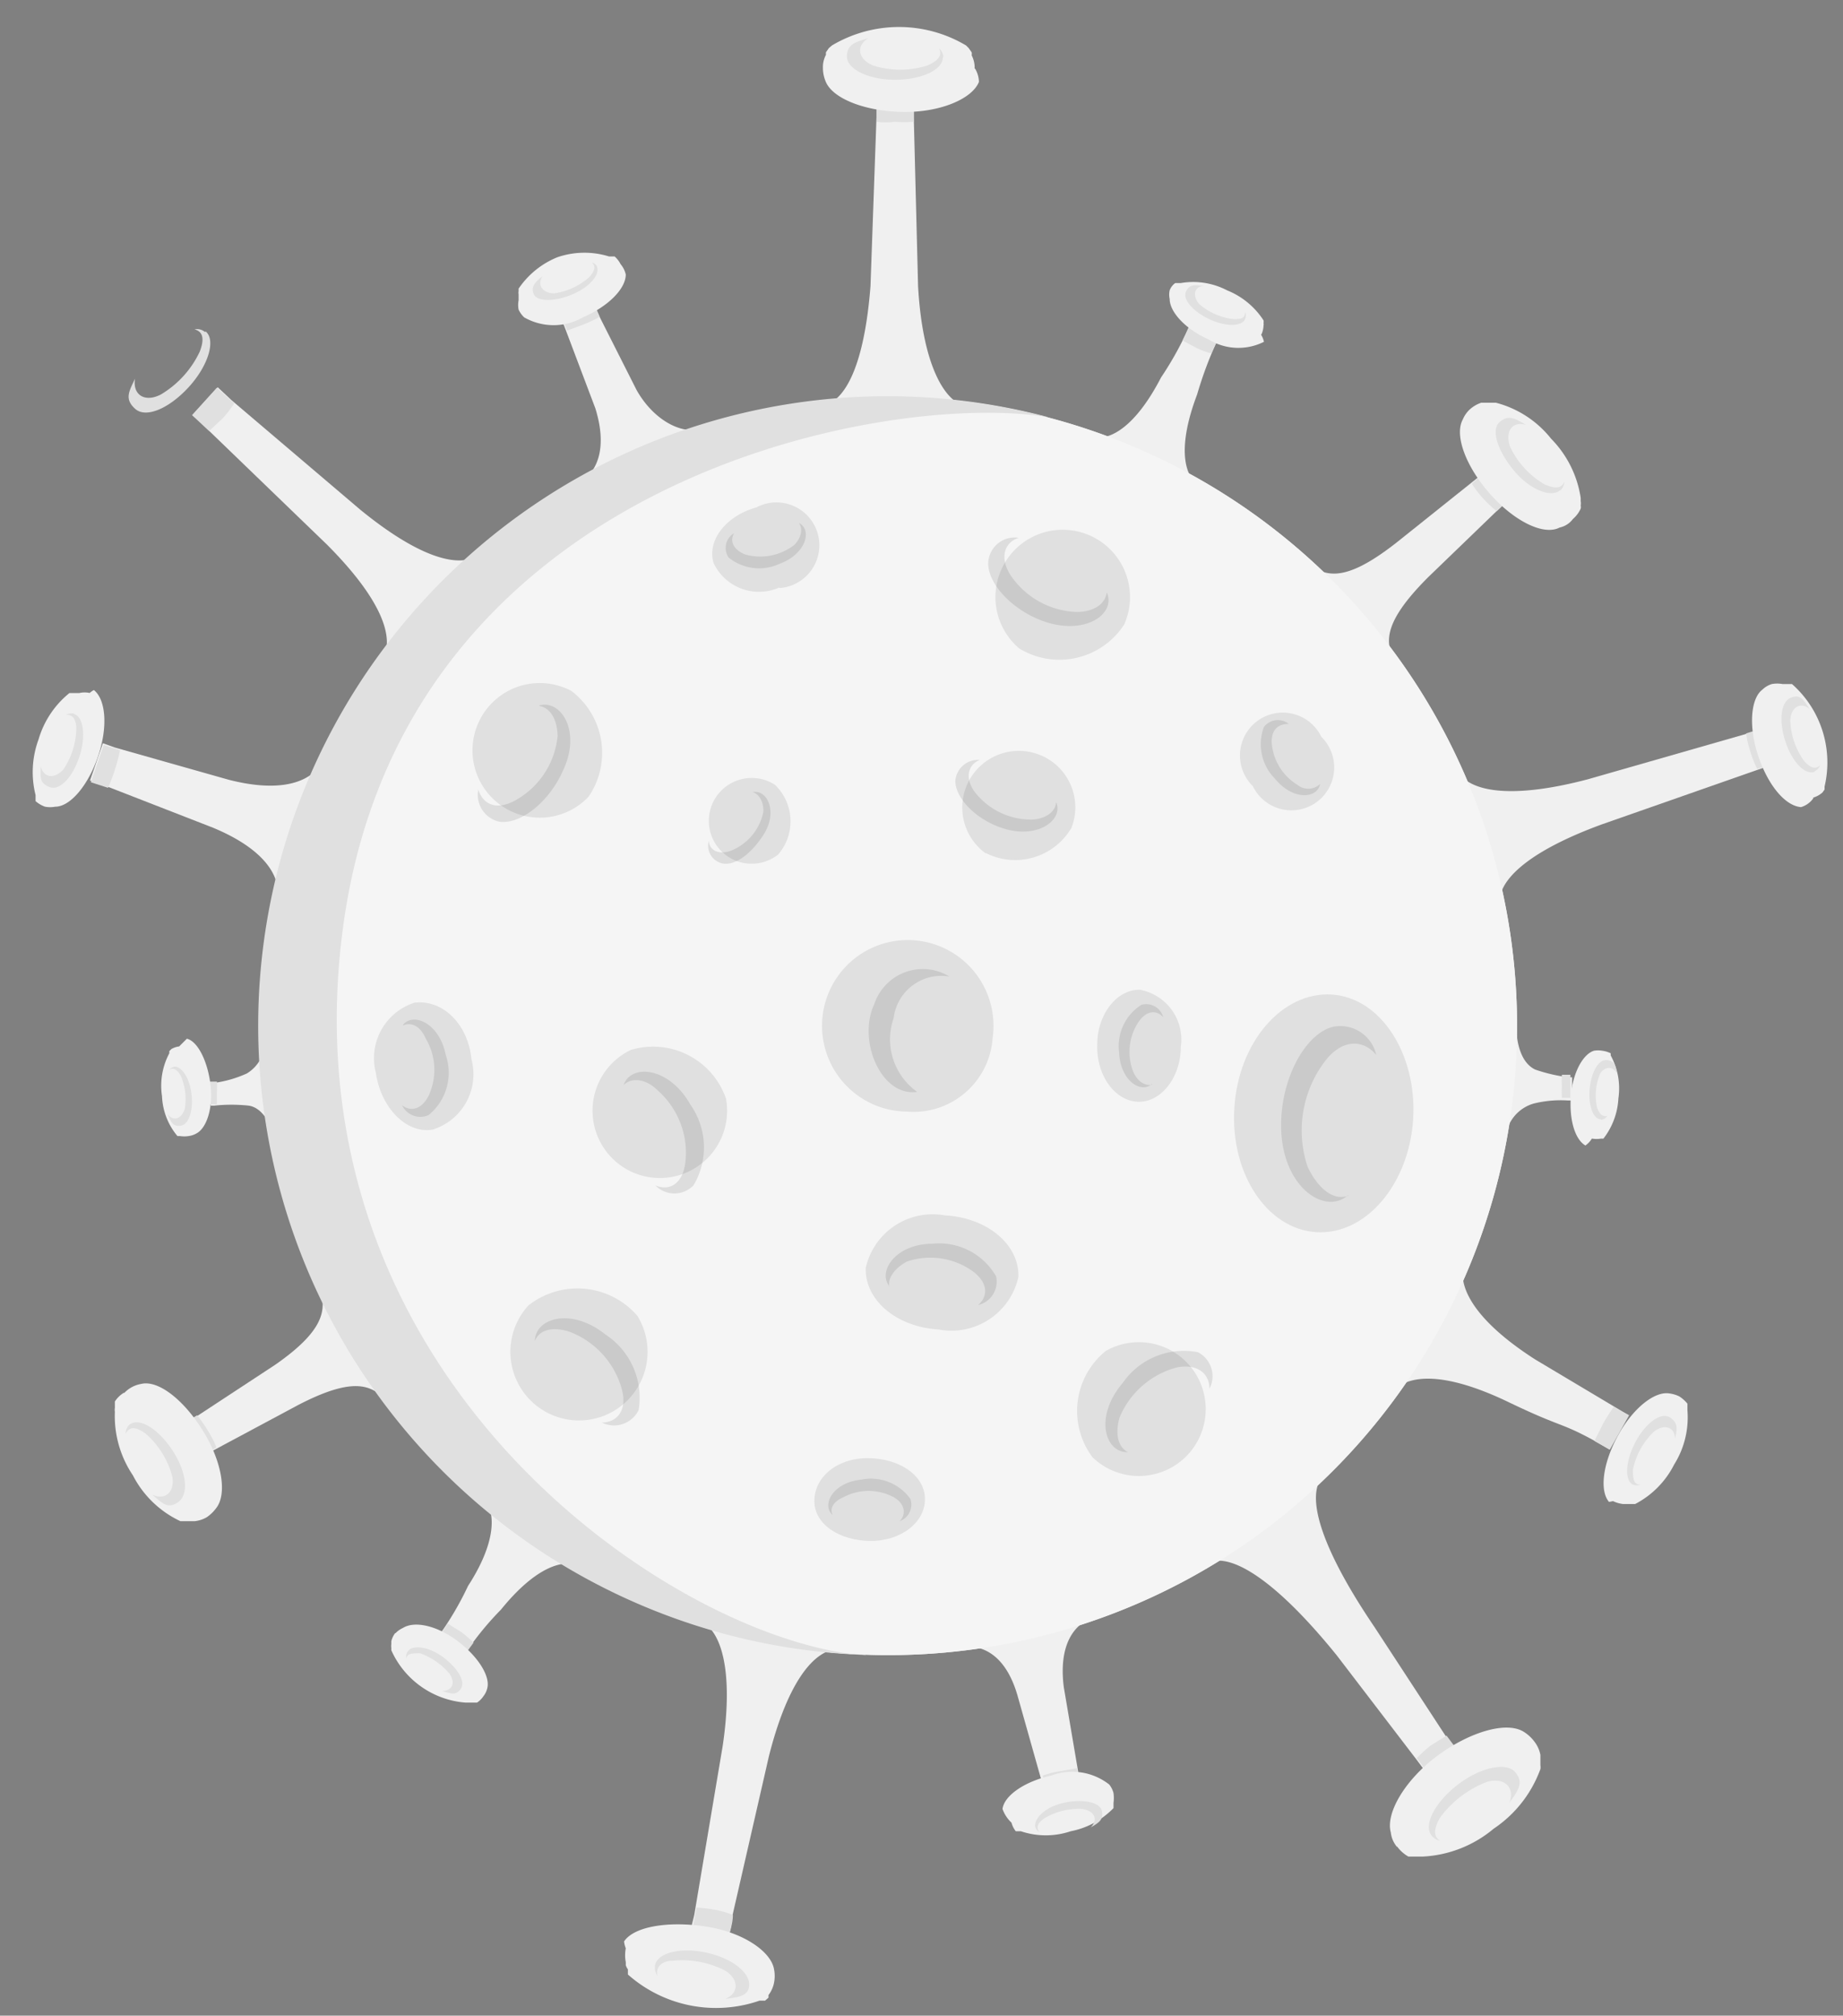 <svg xmlns="http://www.w3.org/2000/svg" xmlns:xlink="http://www.w3.org/1999/xlink" width="43" height="47" fill="none" xmlns:v="https://vecta.io/nano"><rect width="100%" height="100%" fill="#808080" stroke="none"/><style><![CDATA[.B{fill:#e0e0e0}.C{fill:#f0f0f0}.D{opacity:.1}.E{fill:#000}]]></style><path d="M35 21.15a6.94 6.94 0 0 1-1-3.18c.28.5 1.27.67 3.05.2l3.84-1.1.42-.13.26.82-.42.14-3.77 1.32c-1.78.65-2.5 1.36-2.38 1.93z" class="C"/><path d="M41 17.93a2.38 2.38 0 0 1-.16-.4c-.045-.14-.082-.285-.1-.43l.53-.16.26.82-.52.17z" class="B"/><path d="M42.3 18.6a.59.59 0 0 0 .22-.12h0l.05-.07v-.07a2.44 2.44 0 0 0-.76-2.39h0-.22a.71.71 0 0 0-.25 0 .54.54 0 0 0-.22.13c-.27.2-.33.85-.1 1.54s.63 1.17 1 1.2a.54.54 0 0 0 .29-.21h0z" class="C"/><path d="M42.33 18c-.23.07-.53-.25-.68-.73s-.1-.9.13-1 .3.06.45.27c-.2-.18-.44-.07-.46.25a1.71 1.71 0 0 0 .32.95c.13.15.26.22.38.1a.29.29 0 0 1-.14.15z" class="B"/><path d="M32.66 15.57a7.67 7.67 0 0 1-2.22-2.5c.44.37.88.58 2.17-.44l1.84-1.47.3-.26.57.65-.3.27-1.7 1.64c-1.16 1.16-1 1.62-.68 2.1z" class="C"/><path d="M34.92 11.92c-.116-.093-.224-.197-.32-.3a2.56 2.56 0 0 1-.26-.34l.4-.37.57.65-.4.37z" class="B"/><path d="M36.7 12.1a.69.69 0 0 0 .18-.24.14.14 0 0 0 0-.07c.006-.036.006-.074 0-.1v-.08a2.49 2.49 0 0 0-.69-1.38 2.42 2.42 0 0 0-1.29-.84h-.34a.76.76 0 0 0-.26.15.66.66 0 0 0-.17.24c-.2.36.06 1.08.62 1.72s1.26 1 1.64.8a.52.52 0 0 0 .31-.2h0z" class="C"/><path d="M36.4 11.43c-.2.18-.7 0-1.08-.46s-.54-.95-.33-1.13.36-.08.62.07c-.32-.1-.5.14-.38.5a2 2 0 0 0 .8.88c.22.1.4.12.47-.06a.3.3 0 0 1-.1.21h0z" class="B"/><path d="M28 11.34a7.16 7.16 0 0 1-2.57-1.16c.47.14 1.08-.26 1.66-1.38.215-.32.405-.653.57-1l.12-.27.67.3-.12.27c-.158.356-.29.724-.4 1.1-.44 1.16-.34 1.88.06 2.14z" class="C"/><path d="M28.26 8.24a1.89 1.89 0 0 1-.35-.13l-.32-.17.2-.42.67.3-.2.42z" class="B"/><path d="M29.43 7.8a.54.54 0 0 0 .05-.21c.005-.016.005-.034 0-.05h0c.004-.023.004-.047 0-.07a1.82 1.82 0 0 0-.85-.7 1.71 1.71 0 0 0-1.08-.17h-.13a.37.37 0 0 0-.13.17.46.46 0 0 0 0 .2c0 .3.36.7.9.94a1.33 1.33 0 0 0 1.3.06.52.52 0 0 0-.07-.17h0z" class="C"/><path d="M29.05 7.44c-.08.18-.46.18-.84 0s-.62-.46-.54-.64.22-.16.42-.13c-.23 0-.28.24-.1.43a1.49 1.49 0 0 0 .78.34c.17 0 .28 0 .28-.17a.22.22 0 0 1 0 .17h0z" class="B"/><path d="M22.52 9.47a7 7 0 0 1-3.35 0c.57-.1 1-1 1.14-2.8l.14-3.94V2.3h.87v.44l.1 3.93c.1 1.8.6 2.68 1.1 2.8z" class="C"/><path d="M21.32 2.84a3.15 3.15 0 0 1-.44 0 2 2 0 0 1-.43 0V2.3h.87v.54z" class="B"/><path d="M22.74 1.6a.62.62 0 0 0-.07-.31.15.15 0 0 0 0-.07h0l-.07-.1-.06-.06a3.06 3.06 0 0 0-3.13 0h0l-.07.06-.07.1v.06a.6.6 0 0 0-.07.3.81.81 0 0 0 .06.31c.15.4.9.7 1.78.72s1.64-.3 1.8-.7a.63.63 0 0 0-.09-.31h0z" class="C"/><path d="M22 1.33c0 .3-.5.53-1.12.53s-1.12-.25-1.12-.54.2-.34.5-.43c-.3.18-.24.5.12.64a2.11 2.11 0 0 0 1.25 0c.23-.1.37-.22.28-.4a.28.28 0 0 1 .1.2z" class="B"/><path d="M16.4 10a11.89 11.89 0 0 1-2.91 1.28c.47-.27.68-.86.4-1.76l-.73-1.93-.1-.2.76-.34.1.2.93 1.84c.38.68 1.04 1.07 1.56.9z" class="C"/><path d="M14 7.38a2.55 2.55 0 0 1-.37.18l-.4.15c-.04-.11-.087-.216-.14-.32l.76-.34.14.33z" class="B"/><path d="M14.48 6.16a.62.62 0 0 0-.14-.18h-.13A1.94 1.94 0 0 0 13 6a2 2 0 0 0-.9.73v.06c-.004.023-.004.047 0 .07V7c-.014.073-.014.147 0 .22a.59.59 0 0 0 .13.18 1.38 1.38 0 0 0 1.37 0c.6-.26 1-.67 1-1a.57.57 0 0 0-.12-.24z" class="C"/><path d="M13.92 6.2c.1.2-.17.5-.58.67s-.8.16-.88 0 0-.28.2-.43c-.14.2 0 .4.27.4a1.57 1.57 0 0 0 .81-.37c.12-.13.18-.25.07-.35a.23.23 0 0 1 .12.09z" class="B"/><path d="M11.17 12.92a7.08 7.08 0 0 1-2.25 2.47c.3-.5 0-1.4-1.3-2.7L4.8 9.97l-.3-.3.58-.64.32.3 3 2.55c1.37 1.12 2.33 1.4 2.8 1.04z" class="C"/><g class="B"><path d="M5.47 9.4a3 3 0 0 1-.27.35l-.32.3-.4-.37.58-.64.4.36z"/><path d="M4.8 7.73c.24.2.06.8-.4 1.3s-1 .73-1.25.5-.14-.4 0-.7c-.06.38.23.56.6.37a2.3 2.3 0 0 0 .91-1c.1-.26.1-.46-.12-.52a.28.28 0 0 1 .24.06h0z"/></g><path d="M7.57 17.7a11 11 0 0 1-1.1 3.33c.12-.6-.32-1.24-1.5-1.73l-2.57-1-.3-.1.3-.87.28.1 2.65.75c1.24.32 1.97.06 2.23-.48z" class="C"/><path d="M2.8 17.5c-.032.152-.072.302-.12.45s-.1.283-.16.42l-.4-.13.3-.87.4.13z" class="B"/><path d="M2.1 16.16a.55.55 0 0 0-.25 0h-.23a2.17 2.17 0 0 0-.72 1.08 2.2 2.2 0 0 0-.07 1.3h0v.14a.67.67 0 0 0 .22.13.65.65 0 0 0 .24 0c.35 0 .77-.5 1-1.18s.18-1.32-.1-1.54a.55.55 0 0 0-.1.07h0z" class="C"/><path d="M1.73 16.65c.22.07.28.52.12 1s-.46.8-.7.7-.2-.23-.2-.48c.07.27.32.3.53.07a1.76 1.76 0 0 0 .3-.95c0-.2-.08-.34-.24-.32a.26.26 0 0 1 .19-.03h0z" class="B"/><path d="M6.16 24.08a22.1 22.1 0 0 1 .26 2.55c-.06-.35-.27-.8-.62-.85-.266-.028-.534-.028-.8 0h-.08l-.05-.53H5a2.75 2.75 0 0 0 .76-.22.88.88 0 0 0 .4-.95h0z" class="C"/><path d="M5.06 25.2a2.51 2.51 0 0 1 0 .27v.28h-.2l-.05-.53h.25z" class="B"/><path d="M4.18 24.4a.48.48 0 0 0-.18.06h0l-.05.05v.05a1.61 1.61 0 0 0-.17 1 1.54 1.54 0 0 0 .36.93h.06a.64.64 0 0 0 .2 0 .48.48 0 0 0 .18-.06c.24-.12.4-.6.33-1.15s-.3-1-.55-1.06l-.18.18z" class="C"/><path d="M4.07 24.87c.18 0 .36.28.4.66s-.07.7-.26.72-.22-.1-.3-.27c.13.17.32.12.4-.12a1.36 1.36 0 0 0-.09-.77c-.08-.14-.16-.2-.27-.15a.24.24 0 0 1 .13-.07h0z" class="B"/><path d="M7.4 29.9a7.88 7.88 0 0 1 1.71 2.87c-.37-.44-.75-.74-2.17 0l-2 1.07-.33.2-.45-.75.33-.2 1.92-1.26c1.3-.9 1.2-1.4 1-1.93z" class="C"/><path d="M4.6 33a3.28 3.28 0 0 1 .25.36 2.4 2.4 0 0 1 .2.39l-.47.28-.45-.75.47-.28z" class="B"/><path d="M2.9 32.47a.63.63 0 0 0-.22.21h0v.1a.43.43 0 0 1 0 .05.28.28 0 0 0 0 .09 2.47 2.47 0 0 0 .42 1.48 2.38 2.38 0 0 0 1.11 1.07h.33a.71.71 0 0 0 .28-.09.88.88 0 0 0 .22-.21c.26-.32.15-1.07-.3-1.8s-1.05-1.2-1.45-1.1a.71.71 0 0 0-.4.22h0z" class="C"/><path d="M3.05 33.2c.24-.14.68.15 1 .66s.35 1 .1 1.17-.38 0-.6-.18c.3.14.53-.05.47-.42a2 2 0 0 0-.62-1c-.2-.14-.36-.2-.47 0a.3.3 0 0 1 .11-.23h0z" class="B"/><path d="M11.26 34.9a7.25 7.25 0 0 1 2.3 1.63c-.43-.22-1.1.05-1.87 1a7.19 7.19 0 0 0-.73.87l-.18.24-.6-.42.17-.24a7.27 7.27 0 0 0 .57-1c.65-1 .68-1.75.33-2.08z" class="C"/><path d="M10.45 37.86l.32.2c.098.075.19.155.28.24l-.27.37-.6-.42.26-.38z" class="B"/><path d="M9.22 38.08a.48.48 0 0 0-.09.19v.07a.25.25 0 0 0 0 .08v.06a2.07 2.07 0 0 0 1.73 1.22h.27a.54.54 0 0 0 .15-.15.48.48 0 0 0 .09-.19c.07-.28-.22-.74-.7-1.1s-1-.47-1.27-.3a.54.54 0 0 0-.17.12h0z" class="C"/><path d="M9.52 38.5c.12-.16.5-.1.83.15s.52.56.4.73-.24.1-.44.05c.23 0 .33-.18.18-.4a1.58 1.58 0 0 0-.69-.48c-.17 0-.3 0-.32.12a.22.22 0 0 1 .03-.16z" class="B"/><path d="M16.3 37.8a7 7 0 0 1 3.28.65c-.58 0-1.2.76-1.64 2.5l-.87 3.8a1.01 1.01 0 0 1-.09.42l-.85-.17c0-.13.06-.27.08-.42l.65-3.86c.26-1.74-.02-2.74-.56-2.94z" class="C"/><path d="M16.25 44.48c.144.007.288.024.43.05s.284.068.42.12c0 .2-.07.37-.1.54l-.85-.17.1-.54z" class="B"/><path d="M14.6 45.43a.86.86 0 0 0 0 .32.63.63 0 0 1 0 .07.31.31 0 0 0 .05.1v.12a3.1 3.1 0 0 0 3.07.61h.13l.08-.07v-.06a.7.7 0 0 0 .13-.29.81.81 0 0 0 0-.31c-.07-.42-.73-.87-1.6-1s-1.67 0-1.9.35c.007.055.02.108.04.16z" class="C"/><path d="M15.28 45.83c.06-.3.6-.43 1.2-.3s1 .46 1 .74-.26.3-.56.34c.32-.13.33-.45 0-.66a2.19 2.19 0 0 0-1.23-.23c-.25 0-.4.15-.35.35a.35.35 0 0 1-.06-.23h0z" class="B"/><path d="M22.44 38.4a12.33 12.33 0 0 1 3.1-.7c-.52.17-.84.7-.72 1.64l.34 2v.22l-.8.18-.06-.22-.55-1.95c-.25-.9-.75-1.23-1.3-1.17z" class="C"/><path d="M24.33 41.4c.13-.045.265-.082.4-.1l.4-.07c0 .12.06.24.08.35l-.8.18-.08-.35z" class="B"/><path d="M23.6 42.5a.54.54 0 0 0 .1.2h.12a1.82 1.82 0 0 0 1.16 0 1.89 1.89 0 0 0 1-.54h0v-.12c.01-.076.01-.154 0-.23a.54.54 0 0 0-.1-.2 1.4 1.4 0 0 0-1.35-.21c-.63.14-1.1.47-1.14.78a.81.81 0 0 0 .21.32h0z" class="C"/><path d="M24.15 42.57c0-.2.26-.45.7-.54s.82 0 .86.2-.07.27-.26.38c.17-.18.1-.38-.2-.43a1.56 1.56 0 0 0-.87.21c-.15.1-.22.2-.13.33a.2.2 0 0 1-.1-.14h0z" class="B"/><path d="M28.18 36.44a5.6 5.6 0 0 1 2.67-2c-.37.44-.07 1.6 1.22 3.5l1.68 2.57.33.44-.7.52-.33-.44-1.86-2.43c-1.44-1.78-2.48-2.4-3-2.16z" class="C"/><path d="M33.05 41c.1-.1.2-.2.33-.3l.37-.23.33.44-.7.52-.33-.44z" class="B"/><path d="M32.6 43.06a.82.82 0 0 0 .26.23h.34a2.79 2.79 0 0 0 1.65-.65 2.84 2.84 0 0 0 1.09-1.39h0a.29.29 0 0 0 0-.09v-.24a.73.73 0 0 0-.14-.31.9.9 0 0 0-.25-.23c-.4-.25-1.25 0-2 .55s-1.23 1.34-1.1 1.8a.63.63 0 0 0 .14.33h0z" class="C"/><path d="M33.4 42.8c-.2-.26.1-.8.63-1.2s1.13-.52 1.33-.27.05.43-.14.7c.13-.35-.12-.6-.53-.48a2.44 2.44 0 0 0-1.09.83c-.14.24-.17.44 0 .54a.34.34 0 0 1-.2-.12h0z" class="B"/><path d="M32.46 32.5a8.6 8.6 0 0 1 1.71-3.06c-.2.56.26 1.37 1.65 2.26L38 33l-.45.8-.34-.2c-.82-.45-.75-.3-2-.9-1.45-.7-2.38-.7-2.76-.2z" class="C"/><path d="M37.2 33.6l.2-.4c.075-.135.16-.265.25-.4.12.08.25.14.36.2l-.45.8-.36-.2z" class="B"/><path d="M37.63 35a.73.73 0 0 0 .24.07h.28a2.11 2.11 0 0 0 .91-.92 2.07 2.07 0 0 0 .31-1.27v-.15a.79.79 0 0 0-.19-.17c-.075-.037-.157-.06-.24-.07-.34-.05-.85.35-1.2 1s-.42 1.27-.2 1.53c.03-.004.06-.01.1-.02h0z" class="C"/><path d="M38.1 34.62c-.2-.1-.18-.55.06-1s.6-.7.8-.57.17.27.12.5c0-.28-.26-.36-.5-.16a1.7 1.7 0 0 0-.48.87c0 .2 0 .35.17.36a.22.22 0 0 1-.18-.01h0z" class="B"/><path d="M35.14 26.5a21.28 21.28 0 0 1 .24-2.56c0 .36.1.84.44 1 .253.087.514.148.78.18h.08v.54h-.1a2.65 2.65 0 0 0-.79.07.91.91 0 0 0-.66.77z" class="C"/><path d="M36.44 25.6c-.005-.1-.005-.18 0-.27-.005-.1-.005-.18 0-.27h.2v.54h-.2z" class="B"/><path d="M37.15 26.55a.64.64 0 0 0 .2 0h.06a1.67 1.67 0 0 0 .35-.94 1.6 1.6 0 0 0-.18-1h0v-.05c-.06-.03-.124-.05-.2-.06a.58.58 0 0 0-.19 0c-.26.08-.5.52-.54 1.07s.1 1 .34 1.14a.55.55 0 0 0 .15-.16h0z" class="C"/><path d="M37.35 26.1c-.18 0-.3-.34-.26-.72s.2-.68.4-.66.2.14.24.32c-.1-.2-.3-.17-.4 0a1.35 1.35 0 0 0-.07.78c.05.14.12.23.24.2a.19.19 0 0 1-.14.09z" class="B"/><use xlink:href="#B" class="C"/><use xlink:href="#B" fill="#f5f5f5"/><path d="M20.2 38.6C15.86 38.3 6.6 32.22 8 21.65S20.8 9.1 24.47 9.73A14.68 14.68 0 0 0 6.182 21.77 14.68 14.68 0 0 0 20.2 38.59h0zm-6.47-20.02a1.57 1.57 0 0 1-2.686-.833 1.57 1.57 0 0 1 2.286-1.637 1.81 1.81 0 0 1 .4 2.47z" class="B"/><path d="M12.58 16.45c.5-.15 1 .6.55 1.53-.33.74-1 1.25-1.48 1.18a.64.64 0 0 1-.49-.75c.1.33.4.5.85.26a1.93 1.93 0 0 0 1-1.51c-.01-.4-.18-.66-.43-.7z" class="D E"/><path d="M25.8 31.5a1.56 1.56 0 0 1 1.638.059 1.56 1.56 0 0 1 .681 1.491 1.56 1.56 0 0 1-1.027 1.277 1.56 1.56 0 0 1-1.602-.347 1.8 1.8 0 0 1 .31-2.48z" class="B"/><path d="M26.3 33.86c-.53 0-.77-.84-.1-1.62a1.73 1.73 0 0 1 1.75-.71.63.63 0 0 1 .311.369.63.63 0 0 1 .027.245c-.007.083-.03.163-.07.236 0-.34-.26-.58-.74-.5a2 2 0 0 0-1.36 1.18c-.1.37-.04.68.2.8z" class="D E"/><path d="M23 19.9a1.32 1.32 0 0 1-.53-1.293 1.32 1.32 0 0 1 .928-1.045 1.32 1.32 0 0 1 1.346.374A1.32 1.32 0 0 1 25 19.3a1.52 1.52 0 0 1-2 .59h0z" class="B"/><path d="M24.64 18.7c.18.4-.4.87-1.22.62-.65-.2-1.14-.72-1.13-1.12a.53.53 0 0 1 .57-.48c-.26.1-.36.4-.13.73a1.66 1.66 0 0 0 1.36.66c.33-.02.54-.2.55-.4z" class="D E"/><path d="M16.94 25.62a1.57 1.57 0 0 1-.611 1.54 1.57 1.57 0 0 1-1.651.135 1.57 1.57 0 0 1-.853-1.42 1.57 1.57 0 0 1 .895-1.394 1.8 1.8 0 0 1 2.22 1.14h0z" class="B"/><path d="M14.55 25.3c.17-.5 1.06-.43 1.56.46a1.73 1.73 0 0 1 .07 1.88.62.62 0 0 1-.445.188.62.62 0 0 1-.445-.188c.3.13.63 0 .7-.53a1.94 1.94 0 0 0-.64-1.68c-.3-.3-.63-.3-.8-.13z" class="D E"/><path d="M23.78 15.12a1.57 1.57 0 0 1-.51-1.57 1.57 1.57 0 0 1 1.175-1.158 1.57 1.57 0 0 1 1.562.533 1.57 1.57 0 0 1 .223 1.635 1.8 1.8 0 0 1-2.45.56h0z" class="B"/><path d="M25.83 13.83c.2.5-.53 1-1.5.65-.76-.28-1.32-.92-1.27-1.4a.62.62 0 0 1 .24-.421.62.62 0 0 1 .47-.119c-.32.1-.46.44-.2.86a1.94 1.94 0 0 0 1.57.87c.4-.01.65-.2.68-.45z" class="D E"/><path d="M22.06 28.34c1 .06 1.73.7 1.7 1.44A1.6 1.6 0 0 1 21.9 31c-1-.06-1.73-.7-1.7-1.44a1.6 1.6 0 0 1 1.85-1.22h0z" class="B"/><path d="M20.76 30c-.3-.34.13-1 1-1a1.53 1.53 0 0 1 1.48.76.56.56 0 0 1-.42.67c.23-.2.24-.5-.1-.77a1.7 1.7 0 0 0-1.57-.24c-.3.17-.44.4-.4.58z" class="D E"/><path d="M28.8 25.82c.1-1.53 1.12-2.7 2.27-2.63s2 1.4 1.9 2.92-1.12 2.7-2.27 2.62-2-1.38-1.9-2.9z" class="B"/><path d="M31.45 27.87c-.54.48-1.56-.2-1.56-1.63 0-1.12.58-2.15 1.22-2.3a.86.86 0 0 1 1 .66c-.3-.37-.8-.38-1.2.15a2.67 2.67 0 0 0-.4 2.46c.24.5.6.8.95.67z" class="D E"/><path d="M11 24.7a1.35 1.35 0 0 1-.91 1.64c-.6.1-1.2-.5-1.32-1.32a1.36 1.36 0 0 1 .9-1.64c.66-.08 1.25.5 1.33 1.32z" class="B"/><path d="M9.4 23.9c.23-.3.85-.06 1 .7A1.27 1.27 0 0 1 10 26a.47.47 0 0 1-.62-.23c.2.16.46.1.62-.22a1.43 1.43 0 0 0-.07-1.34c-.13-.3-.35-.38-.52-.3z" class="D E"/><path d="M14.87 30.68a1.6 1.6 0 0 1-.002 1.685 1.6 1.6 0 0 1-1.51.749 1.6 1.6 0 0 1-1.343-1.019 1.6 1.6 0 0 1 .314-1.656 1.85 1.85 0 0 1 2.54.24h0z" class="B"/><path d="M12.48 31.27c0-.53.84-.8 1.65-.15a1.76 1.76 0 0 1 .77 1.76.64.64 0 0 1-.37.324.64.64 0 0 1-.49-.034c.35 0 .6-.28.47-.77a2 2 0 0 0-1.23-1.35c-.38-.12-.7-.05-.8.22z" class="D E"/><path d="M20.24 34c.72 0 1.32.38 1.34.93s-.54 1-1.26 1S19 35.55 19 35s.52-1 1.24-1z" class="B"/><path d="M19.42 35.32c-.25-.23 0-.75.68-.82a1.13 1.13 0 0 1 1.14.45.41.41 0 0 1-.25.52c.15-.15.14-.4-.14-.56a1.25 1.25 0 0 0-1.17 0c-.23.1-.32.25-.26.4z" class="D E"/><path d="M29.23 18.33a1 1 0 0 1-.297-.79 1 1 0 0 1 .413-.736 1 1 0 0 1 .829-.157 1 1 0 0 1 .654.534 1 1 0 0 1 .297.79 1 1 0 0 1-.413.736 1 1 0 0 1-.829.157 1 1 0 0 1-.654-.534h0z" class="B"/><path d="M30.8 18.28c-.06.34-.63.4-1.06-.13a1.14 1.14 0 0 1-.25-1.2.41.41 0 0 1 .275-.156.41.41 0 0 1 .305.086c-.22 0-.4.1-.4.42a1.26 1.26 0 0 0 .6 1 .4.4 0 0 0 .53-.02z" class="D E"/><path d="M18.15 19.93a1 1 0 0 1-1.033.117 1 1 0 0 1-.578-.864 1 1 0 0 1 .502-.911 1 1 0 0 1 1.04.028 1.18 1.18 0 0 1 .07 1.63h0z" class="B"/><path d="M17.56 18.47c.34-.07.6.46.25 1s-.75.74-1 .65a.42.42 0 0 1-.27-.52c0 .22.23.35.53.23a1.24 1.24 0 0 0 .74-.9c.01-.23-.1-.42-.25-.46z" class="D E"/><path d="M25.6 24.36c0-.72.47-1.3 1-1.28a1.18 1.18 0 0 1 .95 1.33c0 .72-.47 1.3-1 1.28s-.97-.6-.95-1.33z" class="B"/><path d="M26.88 25.27c-.25.24-.74-.06-.77-.73a1.14 1.14 0 0 1 .52-1.11.41.41 0 0 1 .316.038.41.41 0 0 1 .194.252c-.15-.17-.38-.17-.57.1a1.26 1.26 0 0 0-.13 1.17c.1.23.28.34.44.3z" class="D E"/><path d="M18.18 13.7a1.17 1.17 0 0 1-1.53-.57c-.16-.52.28-1.1 1-1.3a1 1 0 0 1 .854-.037 1 1 0 0 1 .571.636 1 1 0 0 1-.13.845 1 1 0 0 1-.735.436h-.03z" class="B"/><path d="M18.65 12.2c.3.16.16.72-.47.95A1.13 1.13 0 0 1 17 13a.4.4 0 0 1-.059-.313.4.4 0 0 1 .189-.257c-.12.2 0 .4.26.5a1.3 1.3 0 0 0 1.15-.23c.15-.16.2-.37.1-.5z" class="D E"/><path d="M21.16 25.92a2 2 0 0 1-1.859-1.314 2 2 0 0 1 .574-2.203 2 2 0 0 1 2.264-.238A2 2 0 0 1 23.16 24.2a1.85 1.85 0 0 1-.64 1.279 1.85 1.85 0 0 1-1.36.441z" class="B"/><path d="M22.15 22.77a1.19 1.19 0 0 0-1.029-.102 1.19 1.19 0 0 0-.721.742c-.4.84.15 2.17 1 2.05a1.5 1.5 0 0 1-.55-1.72 1.12 1.12 0 0 1 .442-.763 1.12 1.12 0 0 1 .858-.207h0z" class="D E"/><defs ><path id="B" d="M25.18 37.9a14.67 14.67 0 0 1-15.662-4.511A14.67 14.67 0 0 1 7.69 17.193a14.67 14.67 0 0 1 14.262-7.889A14.67 14.67 0 0 1 34.7 19.46a14.67 14.67 0 0 1-.939 11.192A14.67 14.67 0 0 1 25.18 37.9h0z"/></defs></svg>